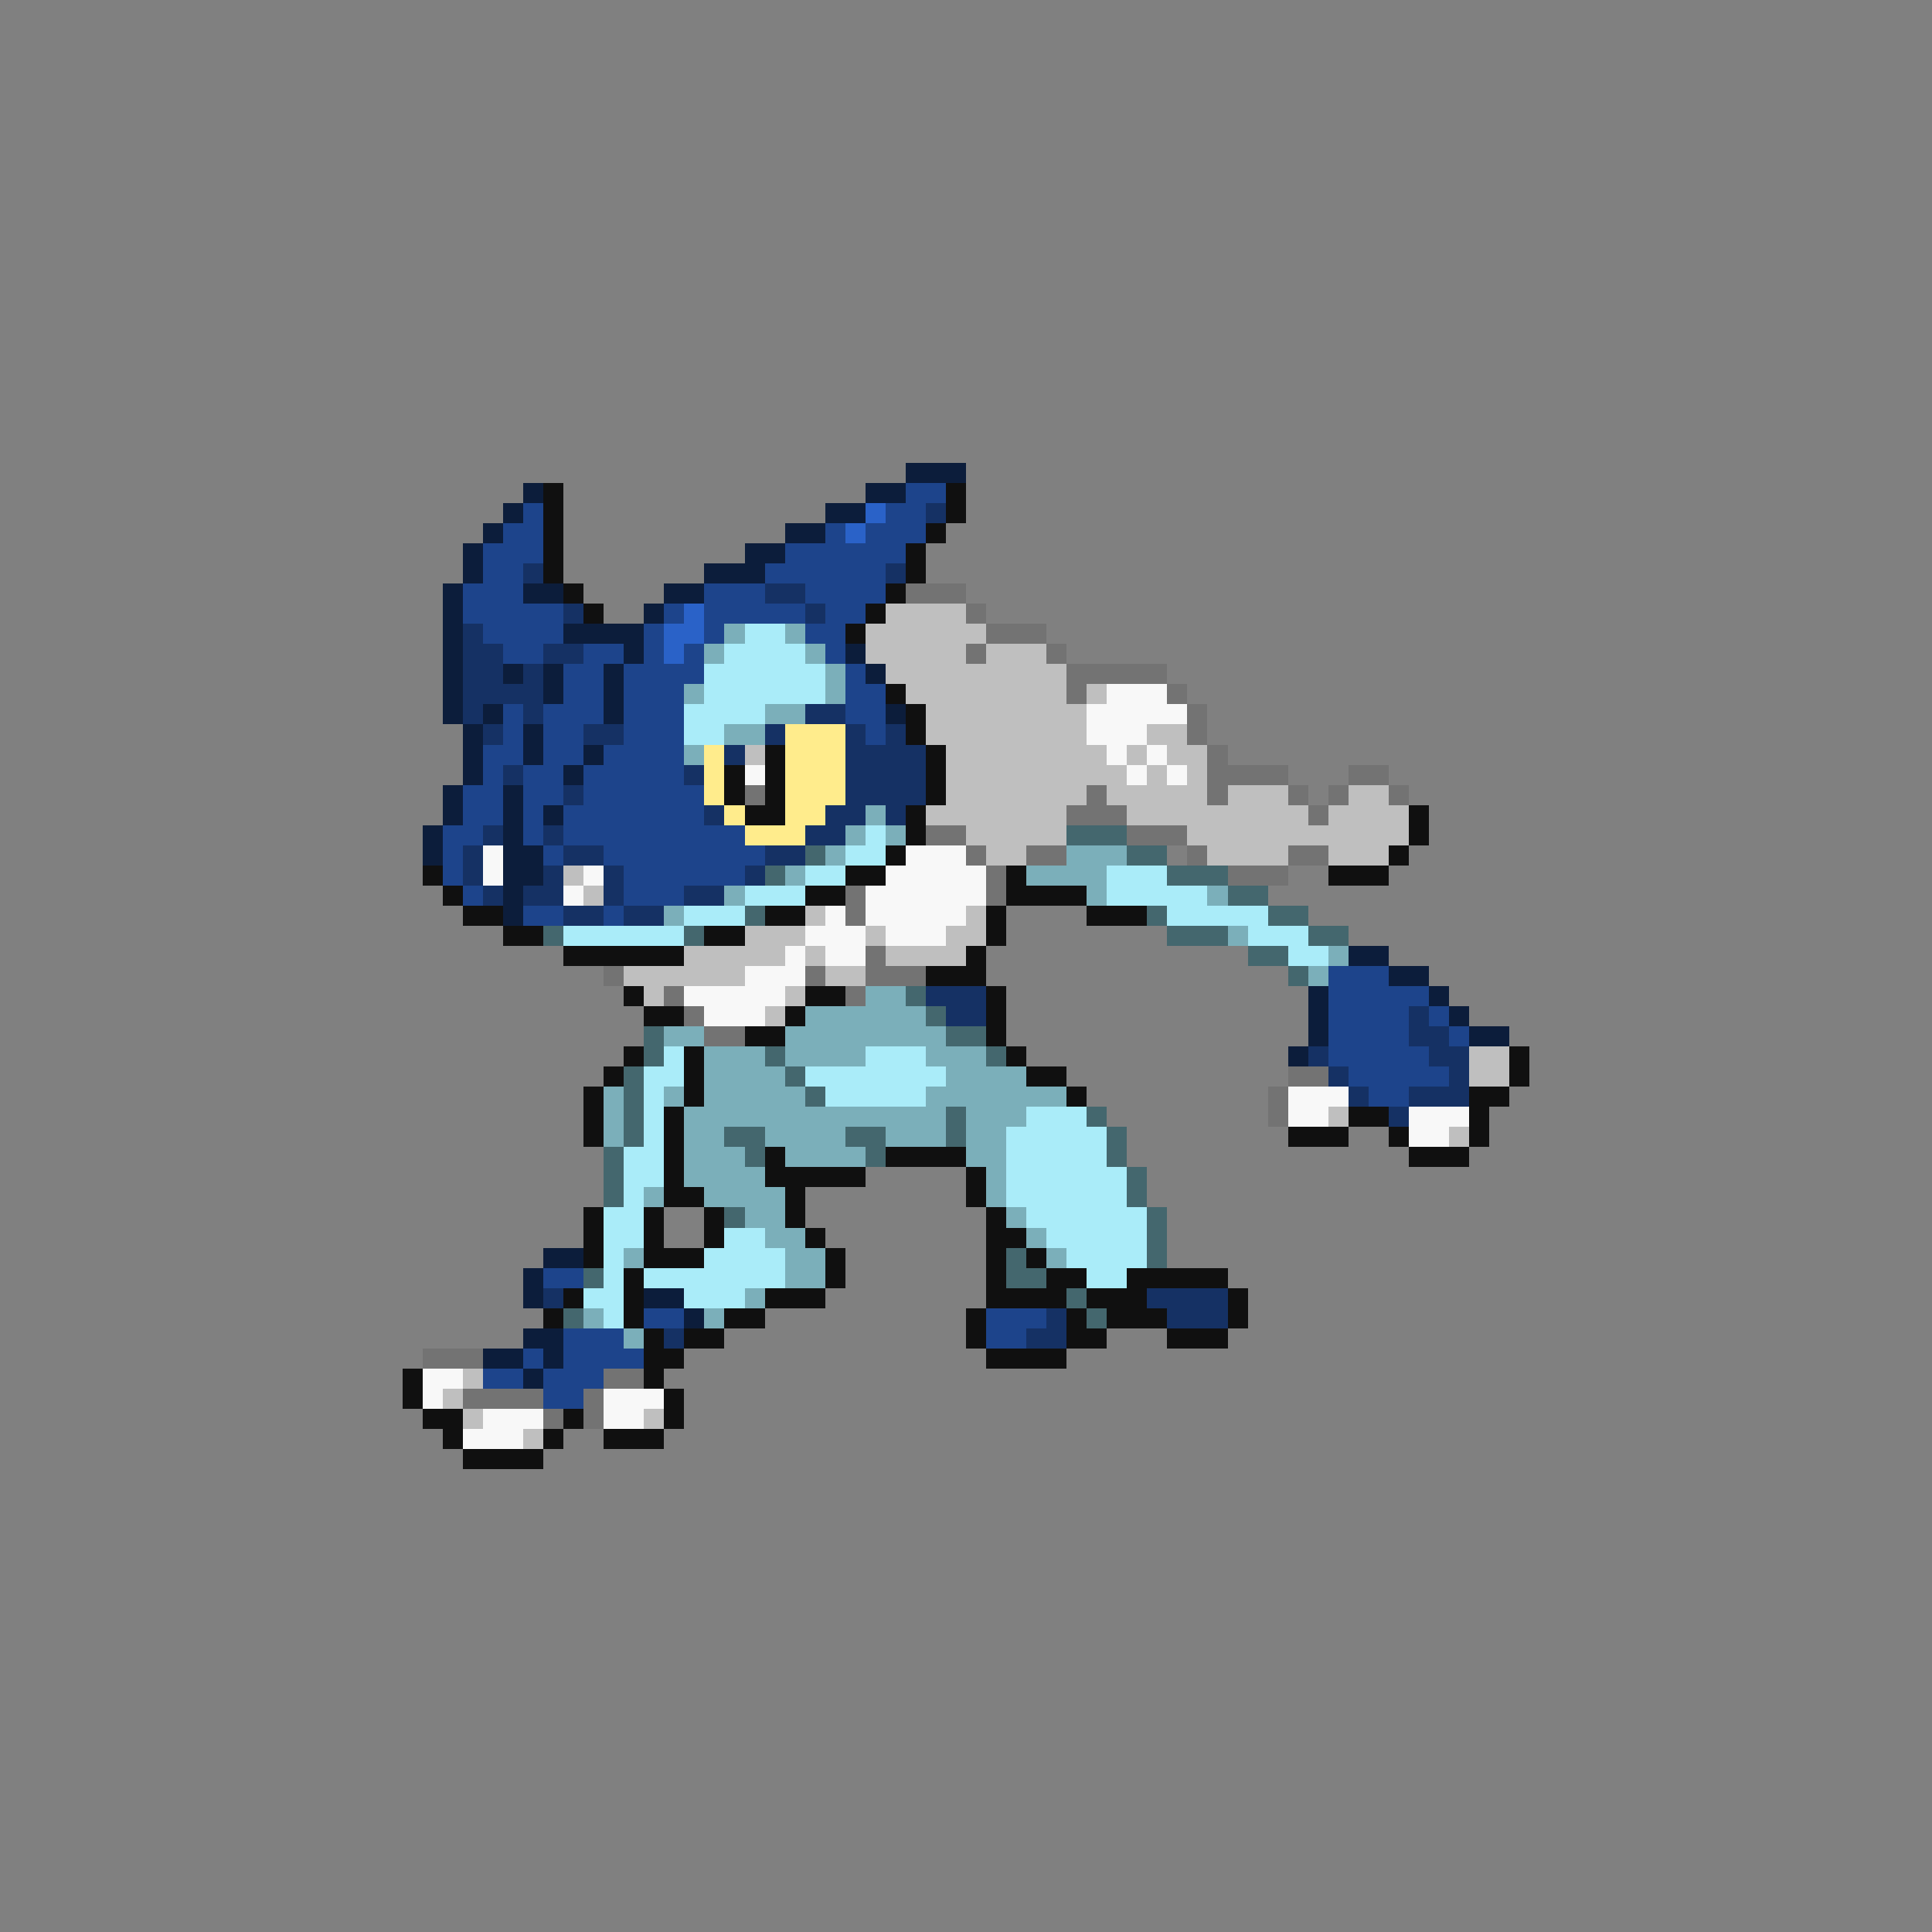 <svg xmlns="http://www.w3.org/2000/svg" viewBox="0 -0.5 96 96" shape-rendering="crispEdges">
<rect x="0" y="-0.5" width="96" height="96" fill="#808080" stroke="none"/>
<path stroke="#0c1d3b" d="M45 23h3M26 24h1M43 24h2M25 25h1M41 25h2M24 26h1M39 26h2M23 27h1M37 27h2M23 28h1M35 28h3M22 29h1M26 29h2M33 29h2M22 30h1M32 30h1M22 31h1M28 31h4M22 32h1M31 32h1M42 32h1M22 33h1M25 33h1M27 33h1M30 33h1M43 33h1M22 34h1M27 34h1M30 34h1M22 35h1M24 35h1M30 35h1M44 35h1M23 36h1M26 36h1M23 37h1M26 37h1M29 37h1M23 38h1M28 38h1M22 39h1M25 39h1M22 40h1M25 40h1M27 40h1M21 41h1M25 41h1M21 42h1M25 42h2M25 43h2M25 44h1M25 45h1M67 47h2M69 48h2M65 49h1M71 49h1M65 50h1M72 50h1M65 51h1M73 51h2M64 52h1M27 62h2M26 63h1M26 64h1M32 64h2M34 65h1M26 66h2M24 67h2M27 67h1M26 68h1" />
<path stroke="#101010" d="M27 24h1M47 24h1M27 25h1M47 25h1M27 26h1M46 26h1M27 27h1M45 27h1M27 28h1M45 28h1M28 29h1M44 29h1M29 30h1M43 30h1M42 31h1M44 34h1M45 35h1M45 36h1M38 37h1M46 37h1M36 38h1M38 38h1M46 38h1M36 39h1M38 39h1M46 39h1M37 40h2M45 40h1M70 40h1M45 41h1M70 41h1M44 42h1M69 42h1M21 43h1M42 43h2M50 43h1M66 43h3M22 44h1M40 44h2M50 44h4M23 45h2M38 45h2M49 45h1M54 45h3M25 46h2M35 46h2M49 46h1M28 47h6M48 47h1M46 48h3M31 49h1M40 49h2M49 49h1M32 50h2M39 50h1M49 50h1M37 51h2M49 51h1M31 52h1M34 52h1M50 52h1M75 52h1M30 53h1M34 53h1M51 53h2M75 53h1M29 54h1M34 54h1M53 54h1M73 54h2M29 55h1M33 55h1M67 55h2M73 55h1M29 56h1M33 56h1M64 56h3M69 56h1M73 56h1M33 57h1M38 57h1M44 57h4M70 57h3M33 58h1M38 58h5M48 58h1M33 59h2M39 59h1M48 59h1M29 60h1M32 60h1M35 60h1M39 60h1M49 60h1M29 61h1M32 61h1M35 61h1M40 61h1M49 61h2M29 62h1M32 62h3M41 62h1M49 62h1M51 62h1M31 63h1M41 63h1M49 63h1M52 63h2M56 63h5M28 64h1M31 64h1M38 64h3M49 64h4M54 64h3M61 64h1M27 65h1M31 65h1M36 65h2M48 65h1M53 65h1M55 65h3M61 65h1M32 66h1M34 66h2M48 66h1M53 66h2M58 66h3M32 67h2M49 67h4M20 68h1M32 68h1M20 69h1M33 69h1M21 70h2M28 70h1M33 70h1M22 71h1M27 71h1M30 71h3M23 72h4" />
<path stroke="#1d448b" d="M45 24h2M26 25h1M44 25h2M25 26h2M41 26h1M43 26h3M24 27h3M39 27h6M24 28h2M38 28h6M23 29h3M35 29h3M40 29h4M23 30h5M33 30h1M35 30h5M41 30h2M24 31h4M32 31h1M35 31h1M40 31h2M25 32h2M29 32h2M32 32h1M34 32h1M41 32h1M28 33h2M31 33h4M42 33h1M28 34h2M31 34h3M42 34h2M25 35h1M27 35h3M31 35h3M42 35h2M25 36h1M27 36h2M31 36h3M43 36h1M24 37h2M27 37h2M30 37h4M24 38h1M26 38h2M29 38h5M23 39h2M26 39h2M29 39h6M23 40h2M26 40h1M28 40h7M22 41h2M26 41h1M28 41h9M22 42h1M27 42h1M30 42h8M22 43h1M31 43h6M23 44h1M31 44h3M26 45h2M30 45h1M66 48h3M66 49h5M66 50h4M71 50h1M66 51h4M72 51h1M66 52h5M67 53h5M68 54h2M27 63h2M32 65h2M49 65h3M28 66h3M49 66h2M26 67h1M28 67h4M24 68h2M27 68h3M27 69h2" />
<path stroke="#2a62c8" d="M43 25h1M42 26h1M34 30h1M33 31h2M33 32h1" />
<path stroke="#153164" d="M46 25h1M26 28h1M44 28h1M38 29h2M28 30h1M40 30h1M23 31h1M23 32h2M27 32h2M23 33h2M26 33h1M23 34h4M23 35h1M26 35h1M40 35h2M24 36h1M29 36h2M38 36h1M42 36h1M44 36h1M36 37h1M42 37h4M25 38h1M34 38h1M42 38h4M28 39h1M42 39h4M35 40h1M41 40h2M44 40h1M24 41h1M27 41h1M40 41h2M23 42h1M28 42h2M38 42h2M23 43h1M27 43h1M30 43h1M37 43h1M24 44h1M26 44h2M30 44h1M34 44h2M28 45h2M31 45h2M46 49h3M47 50h2M70 50h1M70 51h2M65 52h1M71 52h2M66 53h1M72 53h1M67 54h1M70 54h3M69 55h1M27 64h1M57 64h4M52 65h1M58 65h3M33 66h1M51 66h2" />
<path stroke="#737373" d="M45 29h3M48 30h1M49 31h3M48 32h1M52 32h1M53 33h5M53 34h1M58 34h1M59 35h1M59 36h1M60 37h1M60 38h4M67 38h2M37 39h1M54 39h1M60 39h1M64 39h1M66 39h1M69 39h1M53 40h3M65 40h1M46 41h2M56 41h3M48 42h1M51 42h2M59 42h1M64 42h2M49 43h1M61 43h3M42 44h1M49 44h1M42 45h1M43 47h1M30 48h1M40 48h1M43 48h3M33 49h1M42 49h1M34 50h1M35 51h2M64 53h2M63 54h1M63 55h1M21 67h3M30 68h2M23 69h4M29 69h1M27 70h1M29 70h1" />
<path stroke="#bfbfbf" d="M44 30h4M43 31h6M43 32h5M49 32h3M44 33h9M45 34h8M54 34h1M46 35h8M46 36h8M57 36h2M37 37h1M47 37h8M56 37h1M58 37h2M47 38h9M57 38h1M59 38h1M47 39h7M55 39h5M61 39h3M67 39h2M46 40h7M56 40h9M66 40h4M48 41h5M59 41h11M49 42h2M60 42h4M66 42h3M28 43h1M29 44h1M40 45h1M48 45h1M37 46h3M43 46h1M47 46h2M34 47h5M40 47h1M44 47h4M31 48h6M41 48h2M32 49h1M39 49h1M38 50h1M73 52h2M73 53h2M66 55h1M72 56h1M23 68h1M22 69h1M23 70h1M32 70h1M26 71h1" />
<path stroke="#7bafba" d="M36 31h1M39 31h1M35 32h1M40 32h1M41 33h1M34 34h1M41 34h1M38 35h2M36 36h2M34 37h1M43 40h1M42 41h1M44 41h1M41 42h1M53 42h3M39 43h1M51 43h4M36 44h1M54 44h1M60 44h1M33 45h1M61 46h1M66 47h1M65 48h1M43 49h2M40 50h6M33 51h2M39 51h8M35 52h3M39 52h4M46 52h3M35 53h4M47 53h4M30 54h1M33 54h1M35 54h5M46 54h7M30 55h1M34 55h13M48 55h3M30 56h1M34 56h2M38 56h4M44 56h3M48 56h2M34 57h3M39 57h4M48 57h2M34 58h4M49 58h1M32 59h1M35 59h4M49 59h1M37 60h2M50 60h1M38 61h2M51 61h1M31 62h1M39 62h2M52 62h1M39 63h2M37 64h1M29 65h1M35 65h1M31 66h1" />
<path stroke="#aaecf9" d="M37 31h2M36 32h4M35 33h6M35 34h6M34 35h4M34 36h2M43 41h1M42 42h2M40 43h2M55 43h3M37 44h3M55 44h5M34 45h3M58 45h5M28 46h6M62 46h3M64 47h2M33 52h1M43 52h3M32 53h2M40 53h7M32 54h1M41 54h5M32 55h1M51 55h3M32 56h1M50 56h5M31 57h2M50 57h5M31 58h2M50 58h6M31 59h1M50 59h6M30 60h2M51 60h6M30 61h2M36 61h2M52 61h5M30 62h1M35 62h4M53 62h4M30 63h1M32 63h7M54 63h2M29 64h2M34 64h3M30 65h1" />
<path stroke="#f8f8f8" d="M55 34h3M54 35h5M54 36h3M55 37h1M57 37h1M37 38h1M56 38h1M58 38h1M24 42h1M45 42h3M24 43h1M29 43h1M44 43h5M28 44h1M43 44h6M41 45h1M43 45h5M40 46h3M44 46h3M39 47h1M41 47h2M37 48h3M34 49h5M35 50h3M64 54h3M64 55h2M70 55h3M70 56h2M21 68h2M21 69h1M30 69h3M24 70h3M30 70h2M23 71h3" />
<path stroke="#ffec8c" d="M39 36h3M35 37h1M39 37h3M35 38h1M39 38h3M35 39h1M39 39h3M36 40h1M39 40h2M37 41h3" />
<path stroke="#44676e" d="M53 41h3M40 42h1M56 42h2M38 43h1M58 43h3M61 44h2M37 45h1M57 45h1M63 45h2M27 46h1M34 46h1M58 46h3M65 46h2M62 47h2M64 48h1M45 49h1M46 50h1M32 51h1M47 51h2M32 52h1M38 52h1M49 52h1M31 53h1M39 53h1M31 54h1M40 54h1M31 55h1M47 55h1M54 55h1M31 56h1M36 56h2M42 56h2M47 56h1M55 56h1M30 57h1M37 57h1M43 57h1M55 57h1M30 58h1M56 58h1M30 59h1M56 59h1M36 60h1M57 60h1M57 61h1M50 62h1M57 62h1M29 63h1M50 63h2M53 64h1M28 65h1M54 65h1" />
</svg>
